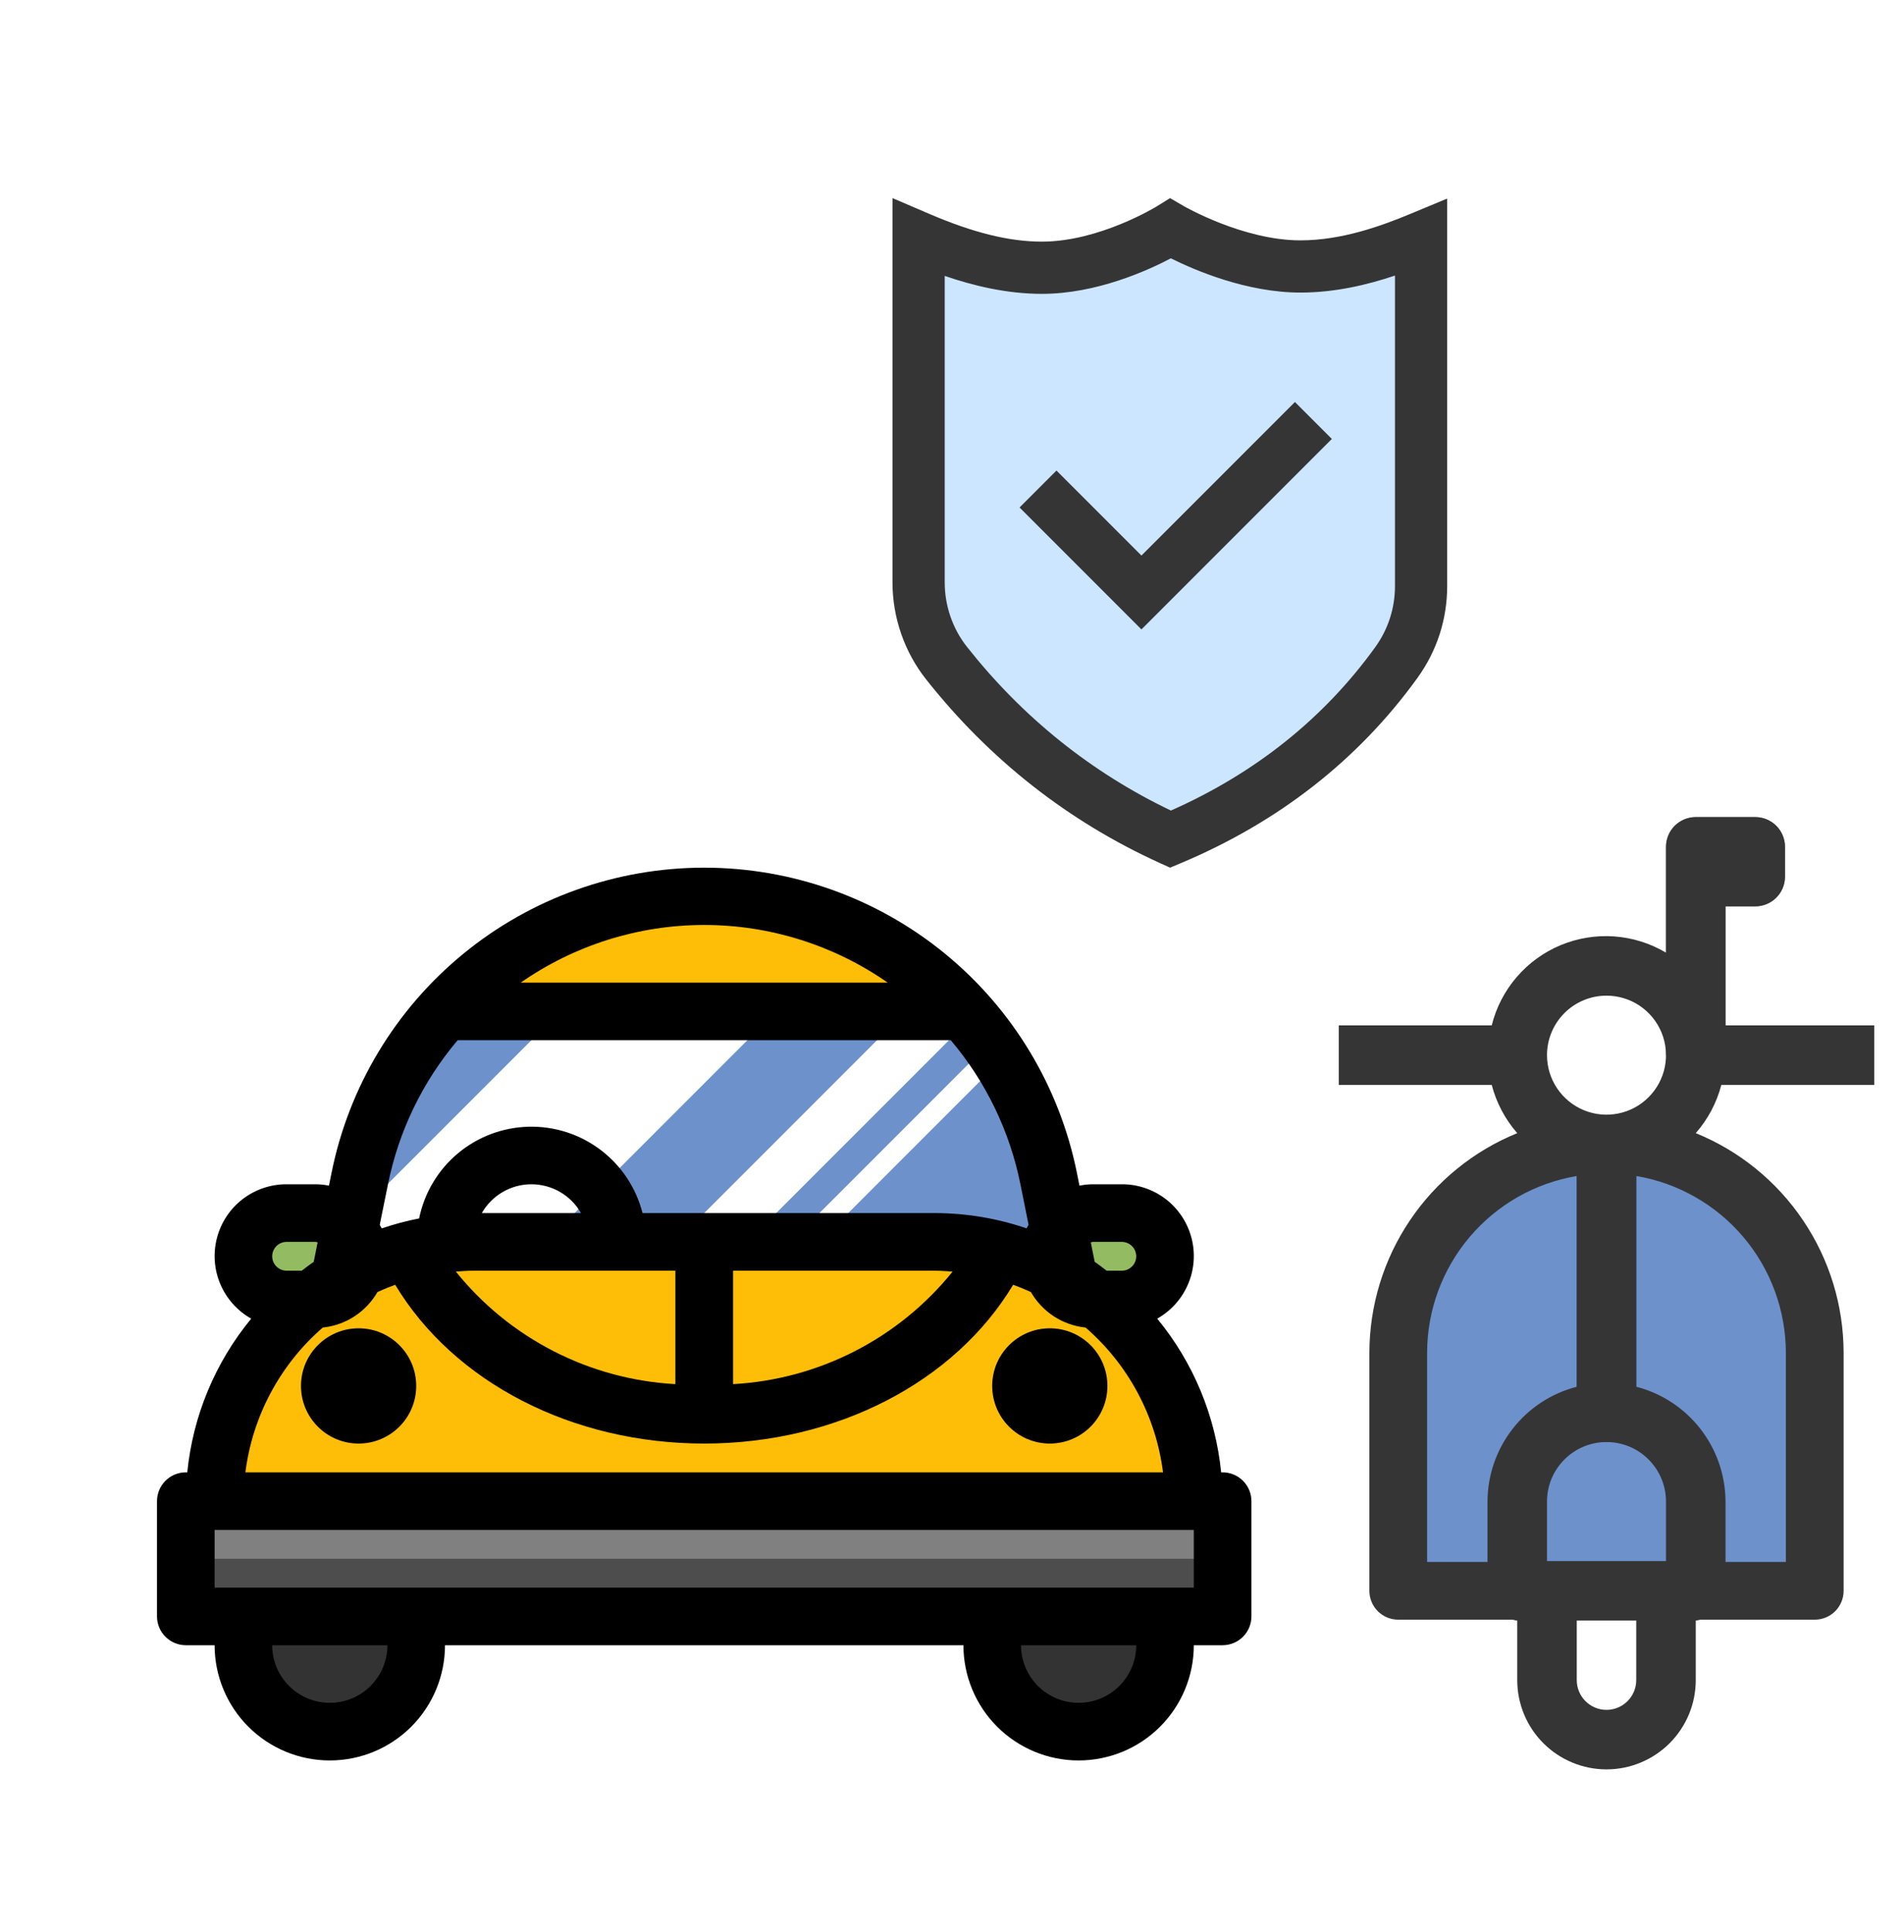 <svg width="70" height="71" viewBox="0 0 70 71" fill="none" xmlns="http://www.w3.org/2000/svg">
<path d="M55.781 58.469H51.406V49.719C51.406 47.688 52.213 45.741 53.649 44.305C55.084 42.869 57.032 42.062 59.062 42.062C61.093 42.062 63.041 42.869 64.476 44.305C65.912 45.741 66.719 47.688 66.719 49.719V58.469H55.781Z" fill="#6D91CB"/>
<path d="M64.531 30.031H62.344C62.054 30.031 61.776 30.146 61.57 30.351C61.365 30.556 61.25 30.835 61.25 31.125V38.781H63.438V33.312H64.531C64.821 33.312 65.1 33.197 65.305 32.992C65.51 32.787 65.625 32.509 65.625 32.219V31.125C65.625 30.835 65.51 30.556 65.305 30.351C65.1 30.146 64.821 30.031 64.531 30.031Z" fill="#808080"/>
<path d="M57.969 53H60.156V42.15C59.794 42.095 59.429 42.065 59.062 42.062C58.696 42.068 58.331 42.1 57.969 42.159V53Z" fill="#273993"/>
<path d="M63.438 33.312H64.531C64.821 33.312 65.1 33.197 65.305 32.992C65.51 32.787 65.625 32.509 65.625 32.219V31.125C65.625 30.835 65.51 30.556 65.305 30.351C65.1 30.146 64.821 30.031 64.531 30.031H62.344C62.054 30.031 61.776 30.146 61.57 30.351C61.365 30.556 61.25 30.835 61.25 31.125V35.014C60.67 34.669 60.018 34.465 59.345 34.417C58.672 34.369 57.997 34.48 57.374 34.739C56.751 34.999 56.198 35.401 55.759 35.913C55.319 36.425 55.005 37.032 54.843 37.687H49.219V39.875H54.843C55.014 40.53 55.335 41.137 55.781 41.647C54.176 42.3 52.802 43.417 51.834 44.855C50.866 46.292 50.348 47.985 50.345 49.719V58.469C50.345 58.75 50.457 59.02 50.656 59.219C50.855 59.418 51.125 59.529 51.406 59.529H55.617C55.671 59.545 55.726 59.556 55.781 59.562V61.75C55.781 62.62 56.127 63.455 56.742 64.07C57.358 64.685 58.192 65.031 59.062 65.031C59.933 65.031 60.767 64.685 61.383 64.07C61.998 63.455 62.344 62.62 62.344 61.75V59.562C62.399 59.556 62.454 59.545 62.508 59.529H66.719C67 59.529 67.27 59.418 67.469 59.219C67.668 59.02 67.78 58.75 67.78 58.469V49.719C67.778 47.985 67.26 46.292 66.291 44.855C65.323 43.417 63.949 42.3 62.344 41.647C62.791 41.137 63.113 40.531 63.284 39.875H68.906V37.687H63.438V33.312ZM59.062 36.594C59.495 36.594 59.918 36.722 60.278 36.962C60.638 37.203 60.918 37.544 61.084 37.944C61.249 38.344 61.292 38.783 61.208 39.208C61.124 39.632 60.915 40.022 60.609 40.328C60.303 40.634 59.914 40.842 59.489 40.926C59.065 41.011 58.625 40.968 58.225 40.802C57.826 40.636 57.484 40.356 57.244 39.996C57.003 39.637 56.875 39.214 56.875 38.781C56.875 38.201 57.105 37.645 57.516 37.234C57.926 36.824 58.482 36.594 59.062 36.594ZM61.25 57.375H56.875V55.187C56.875 54.607 57.105 54.051 57.516 53.641C57.926 53.23 58.482 53 59.062 53C59.643 53 60.199 53.23 60.609 53.641C61.02 54.051 61.25 54.607 61.25 55.187V57.375ZM52.467 49.719C52.47 48.16 53.023 46.654 54.03 45.465C55.037 44.275 56.432 43.481 57.969 43.222V50.968C57.032 51.209 56.202 51.755 55.609 52.518C55.015 53.282 54.691 54.22 54.688 55.187V57.408H52.467V49.719ZM60.156 61.75C60.156 62.04 60.041 62.318 59.836 62.523C59.631 62.728 59.353 62.844 59.062 62.844C58.772 62.844 58.494 62.728 58.289 62.523C58.084 62.318 57.969 62.04 57.969 61.75V59.562H60.156V61.75ZM65.657 49.719V57.408H63.438V55.187C63.434 54.22 63.11 53.282 62.516 52.518C61.923 51.755 61.093 51.209 60.156 50.968V43.222C61.692 43.481 63.087 44.276 64.094 45.465C65.101 46.654 65.654 48.161 65.657 49.719Z" fill="#353535"/>
<path d="M38.299 9.839L33.787 9.106V13.425V20.173L34.288 23.644L38.299 27.885L42.81 30.97L45.394 29.505L48.748 27.23L51.486 23.952L52.258 22.564V9.106L47.746 9.839L42.81 8.682L38.299 9.839Z" fill="#CBE6FE"/>
<path d="M43.017 31.89L42.636 31.717C39.265 30.185 36.374 27.913 34.044 24.964C33.25 23.959 32.812 22.695 32.812 21.404V7.281L34.151 7.855C35.782 8.555 37.102 8.881 38.306 8.881C40.414 8.881 42.505 7.599 42.525 7.587L43.017 7.282L43.518 7.573C43.539 7.585 45.707 8.834 47.807 8.834C49.324 8.834 50.779 8.309 51.876 7.851L53.205 7.298V21.54C53.205 22.758 52.829 23.922 52.117 24.909C49.945 27.919 47.013 30.213 43.404 31.728L43.017 31.89ZM34.732 10.14V21.404C34.732 22.265 35.022 23.106 35.55 23.774C37.6 26.369 40.121 28.391 43.048 29.791C46.15 28.417 48.676 26.398 50.561 23.785C51.035 23.128 51.286 22.352 51.286 21.54V10.128C50.259 10.473 49.072 10.753 47.807 10.753C45.836 10.753 43.925 9.932 43.046 9.494C42.181 9.95 40.301 10.8 38.306 10.8C37.003 10.8 35.764 10.495 34.732 10.14ZM48.965 16.133L47.608 14.776L41.965 20.419L38.841 17.295L37.484 18.652L41.965 23.133L48.965 16.133Z" fill="#353535"/>
<path d="M12.485 47.02L13.226 43.321C13.812 40.393 15.394 37.759 17.703 35.866C20.011 33.973 22.904 32.938 25.89 32.938C28.876 32.938 31.769 33.973 34.078 35.866C36.387 37.759 37.969 40.393 38.555 43.321L39.296 47.02H12.485Z" fill="#6D91CB"/>
<path d="M6.831 55.173H44.949V59.409H6.831V55.173Z" fill="#808080"/>
<path d="M8.949 59.409V60.468C8.949 61.31 9.283 62.118 9.879 62.714C10.475 63.309 11.283 63.644 12.125 63.644C12.968 63.644 13.775 63.309 14.371 62.714C14.967 62.118 15.302 61.31 15.302 60.468V59.409" fill="#333333"/>
<path d="M36.478 59.409V60.468C36.478 61.31 36.813 62.118 37.409 62.714C38.005 63.309 38.813 63.644 39.655 63.644C40.498 63.644 41.306 63.309 41.901 62.714C42.497 62.118 42.832 61.31 42.832 60.468V59.409" fill="#333333"/>
<path d="M15.302 45.73C15.296 45.173 15.4 44.621 15.608 44.105C15.815 43.589 16.122 43.119 16.512 42.722C17.298 41.92 18.371 41.463 19.494 41.451C20.617 41.44 21.699 41.875 22.502 42.661C23.304 43.448 23.761 44.52 23.772 45.644H21.655C21.655 45.082 21.432 44.544 21.034 44.146C20.637 43.749 20.099 43.526 19.537 43.526C18.975 43.526 18.437 43.749 18.04 44.146C17.642 44.544 17.419 45.082 17.419 45.644L15.302 45.73Z" fill="#808080"/>
<path d="M25.89 32.938C25.517 32.938 25.149 32.955 24.782 32.986L12.919 44.85L12.485 47.02H18.69L31.489 34.221C29.743 33.377 27.829 32.938 25.89 32.938Z" fill="white"/>
<path d="M36.807 38.962C36.67 38.751 36.532 38.534 36.383 38.327L27.69 47.02H28.749L36.807 38.962Z" fill="white"/>
<path d="M34.361 36.114L23.455 47.02H26.102L35.684 37.438C35.276 36.965 34.833 36.523 34.361 36.114Z" fill="white"/>
<path d="M35.451 37.173H16.329C18.555 34.721 21.637 33.218 24.94 32.974C28.242 32.729 31.512 33.763 34.075 35.86C34.564 36.265 35.024 36.703 35.451 37.173Z" fill="#FEBE07"/>
<path d="M7.89 55.173C7.89 52.646 8.894 50.222 10.681 48.435C12.468 46.648 14.892 45.644 17.419 45.644H34.361C36.888 45.644 39.312 46.648 41.099 48.435C42.886 50.222 43.89 52.646 43.89 55.173" fill="#FEBE07"/>
<path d="M36.733 45.94C35.038 49.487 30.824 51.997 25.89 51.997C20.956 51.997 16.742 49.487 15.047 45.94C15.823 45.745 16.62 45.645 17.419 45.644H34.361C35.161 45.645 35.957 45.745 36.733 45.94Z" fill="#FEBE07"/>
<path d="M13.184 53.056C14.354 53.056 15.302 52.108 15.302 50.938C15.302 49.768 14.354 48.82 13.184 48.82C12.014 48.82 11.066 49.768 11.066 50.938C11.066 52.108 12.014 53.056 13.184 53.056Z" fill="#F6B94D"/>
<path d="M24.831 45.644H26.949V51.997H24.831V45.644Z" fill="#769B42"/>
<path d="M38.596 53.056C39.766 53.056 40.714 52.108 40.714 50.938C40.714 49.768 39.766 48.82 38.596 48.82C37.427 48.82 36.478 49.768 36.478 50.938C36.478 52.108 37.427 53.056 38.596 53.056Z" fill="#F6B94D"/>
<path d="M41.243 44.585H40.184C39.307 44.585 38.596 45.296 38.596 46.173C38.596 47.05 39.307 47.761 40.184 47.761H41.243C42.12 47.761 42.832 47.05 42.832 46.173C42.832 45.296 42.12 44.585 41.243 44.585Z" fill="#93BC62"/>
<path d="M11.596 44.585H10.537C9.66 44.585 8.949 45.296 8.949 46.173C8.949 47.05 9.66 47.761 10.537 47.761H11.596C12.473 47.761 13.184 47.05 13.184 46.173C13.184 45.296 12.473 44.585 11.596 44.585Z" fill="#93BC62"/>
<path d="M6.831 57.291H44.949V59.409H6.831V57.291Z" fill="#4D4D4D"/>
<path d="M6.831 60.468H7.89C7.89 61.591 8.336 62.668 9.13 63.462C9.925 64.257 11.002 64.703 12.125 64.703C13.248 64.703 14.326 64.257 15.12 63.462C15.914 62.668 16.36 61.591 16.36 60.468H35.42C35.42 61.591 35.866 62.668 36.66 63.462C37.455 64.257 38.532 64.703 39.655 64.703C40.778 64.703 41.856 64.257 42.65 63.462C43.444 62.668 43.89 61.591 43.89 60.468H44.949C45.23 60.468 45.499 60.356 45.698 60.157C45.897 59.959 46.008 59.69 46.008 59.409V55.173C46.008 54.892 45.897 54.623 45.698 54.425C45.499 54.226 45.23 54.114 44.949 54.114H44.895C44.688 52.04 43.87 50.074 42.545 48.465C43.054 48.178 43.453 47.731 43.681 47.193C43.909 46.655 43.952 46.057 43.803 45.492C43.654 44.928 43.322 44.428 42.859 44.072C42.395 43.716 41.827 43.524 41.243 43.526H40.184C40.017 43.527 39.85 43.544 39.686 43.577L39.593 43.112C38.956 39.947 37.243 37.099 34.746 35.054C32.248 33.008 29.119 31.89 25.89 31.89C22.661 31.89 19.532 33.008 17.035 35.054C14.537 37.099 12.824 39.947 12.188 43.112L12.094 43.577C11.93 43.544 11.763 43.527 11.596 43.526H10.537C9.953 43.524 9.385 43.716 8.921 44.072C8.458 44.428 8.126 44.928 7.978 45.492C7.829 46.057 7.871 46.655 8.099 47.193C8.327 47.731 8.726 48.178 9.236 48.465C7.91 50.074 7.092 52.04 6.885 54.114H6.831C6.55 54.114 6.281 54.226 6.082 54.425C5.884 54.623 5.772 54.892 5.772 55.173V59.409C5.772 59.69 5.884 59.959 6.082 60.157C6.281 60.356 6.55 60.468 6.831 60.468ZM12.125 62.585C11.563 62.585 11.025 62.362 10.628 61.965C10.23 61.568 10.007 61.029 10.007 60.468H14.243C14.243 61.029 14.02 61.568 13.623 61.965C13.225 62.362 12.687 62.585 12.125 62.585ZM39.655 62.585C39.093 62.585 38.555 62.362 38.158 61.965C37.761 61.568 37.537 61.029 37.537 60.468H41.773C41.773 61.029 41.55 61.568 41.153 61.965C40.755 62.362 40.217 62.585 39.655 62.585ZM43.89 58.35H7.89V56.232H43.89V58.35ZM40.184 45.644H41.243C41.384 45.644 41.518 45.7 41.618 45.799C41.717 45.898 41.773 46.033 41.773 46.173C41.773 46.314 41.717 46.448 41.618 46.547C41.518 46.647 41.384 46.703 41.243 46.703H40.686C40.54 46.597 40.398 46.479 40.246 46.377L40.103 45.661C40.13 45.652 40.157 45.647 40.184 45.644ZM32.634 36.114H19.146C21.125 34.736 23.479 33.996 25.89 33.996C28.302 33.996 30.655 34.736 32.634 36.114ZM16.825 38.232H34.955C36.242 39.752 37.123 41.573 37.516 43.526L37.815 45.015C37.792 45.06 37.764 45.101 37.744 45.147C36.654 44.776 35.512 44.586 34.361 44.585H23.622C23.387 43.66 22.845 42.843 22.084 42.266C21.324 41.689 20.391 41.388 19.437 41.411C18.483 41.434 17.565 41.779 16.833 42.392C16.101 43.004 15.599 43.847 15.409 44.782C14.942 44.873 14.482 44.995 14.032 45.149C14.012 45.103 13.983 45.062 13.961 45.017L14.264 43.526C14.657 41.573 15.538 39.752 16.825 38.232ZM17.419 46.703H24.831V50.872C23.271 50.787 21.746 50.375 20.355 49.662C18.965 48.95 17.739 47.953 16.759 46.736C16.978 46.719 17.196 46.703 17.419 46.703ZM17.714 44.585C17.897 44.263 18.163 43.996 18.483 43.81C18.803 43.624 19.167 43.526 19.537 43.526C19.907 43.526 20.271 43.624 20.591 43.81C20.911 43.996 21.177 44.263 21.36 44.585H17.714ZM26.949 46.703H34.361C34.584 46.703 34.802 46.719 35.022 46.736C34.041 47.953 32.815 48.95 31.425 49.662C30.034 50.375 28.509 50.787 26.949 50.872V46.703ZM10.537 45.644H11.596C11.623 45.647 11.651 45.652 11.677 45.661L11.534 46.377C11.382 46.483 11.24 46.589 11.094 46.703H10.537C10.396 46.703 10.262 46.647 10.162 46.547C10.063 46.448 10.007 46.314 10.007 46.173C10.007 46.033 10.063 45.898 10.162 45.799C10.262 45.7 10.396 45.644 10.537 45.644ZM11.866 48.793C12.28 48.75 12.679 48.609 13.028 48.383C13.378 48.156 13.669 47.849 13.877 47.488C14.089 47.39 14.307 47.301 14.53 47.22C16.678 50.792 21.019 53.056 25.89 53.056C30.761 53.056 35.102 50.792 37.248 47.22C37.471 47.301 37.688 47.39 37.901 47.488C38.109 47.849 38.4 48.156 38.749 48.383C39.099 48.609 39.498 48.75 39.912 48.793C41.484 50.156 42.497 52.051 42.758 54.114H9.022C9.283 52.051 10.295 50.156 11.866 48.793Z" fill="black"/>
<path d="M13.184 53.056C14.354 53.056 15.302 52.108 15.302 50.938C15.302 49.768 14.354 48.82 13.184 48.82C12.014 48.82 11.066 49.768 11.066 50.938C11.066 52.108 12.014 53.056 13.184 53.056Z" fill="black"/>
<path d="M38.596 53.056C39.766 53.056 40.714 52.108 40.714 50.938C40.714 49.768 39.766 48.82 38.596 48.82C37.427 48.82 36.478 49.768 36.478 50.938C36.478 52.108 37.427 53.056 38.596 53.056Z" fill="black"/>
</svg>
